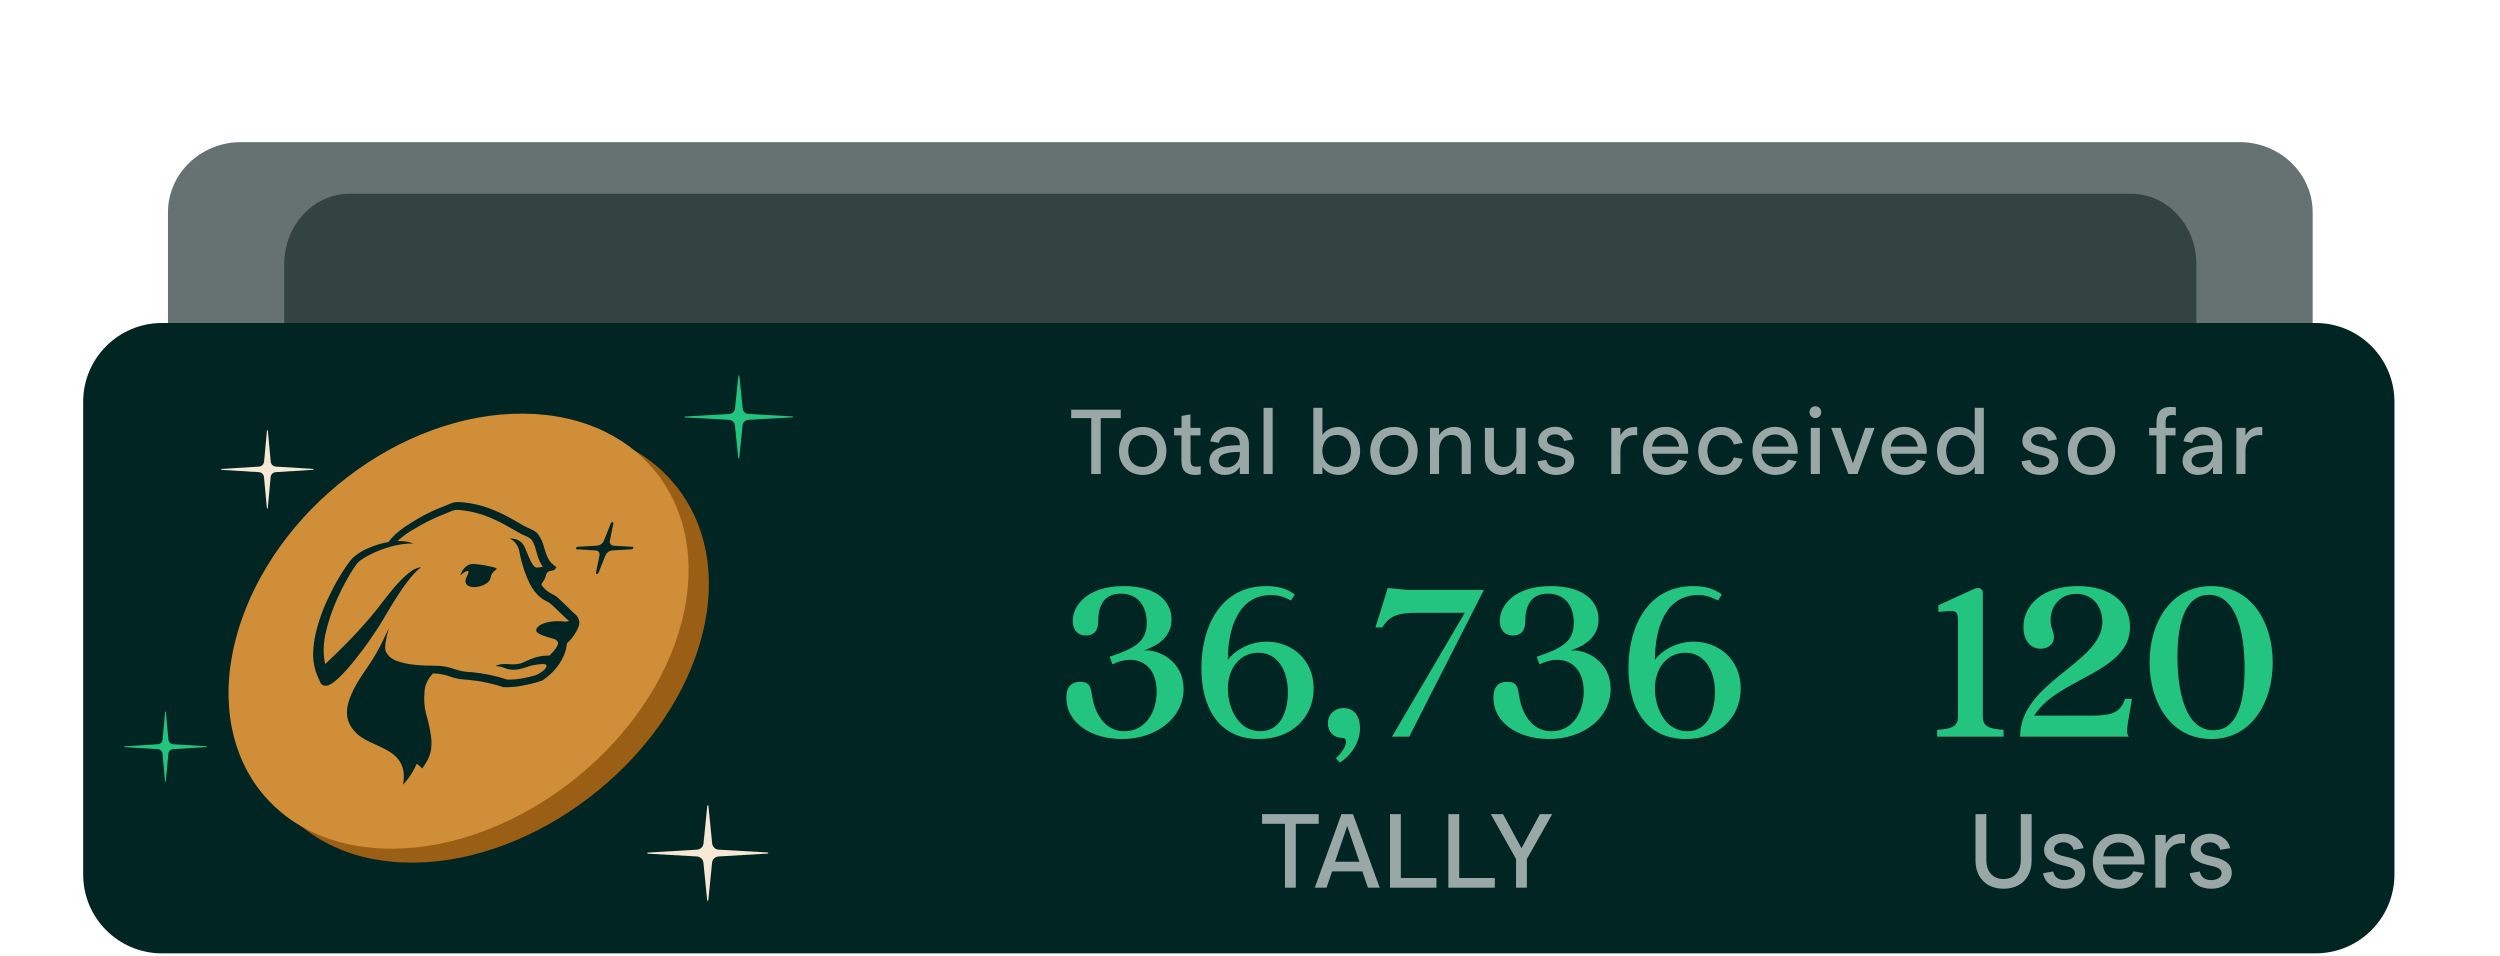<svg width="387" height="148" viewBox="0 0 387 148" fill="none" xmlns="http://www.w3.org/2000/svg">
  <path opacity="0.5"
    d="M44 40.875C44 34.869 48.518 30 54.091 30H329.909C335.482 30 340 34.869 340 40.875V106.125C340 112.131 335.482 117 329.909 117H54.091C48.518 117 44 112.131 44 106.125V40.875Z"
    fill="#001413" />
  <path opacity="0.6"
    d="M26 32.875C26 26.869 31.067 22 37.318 22H346.682C352.933 22 358 26.869 358 32.875V98.125C358 104.131 352.933 109 346.682 109H37.318C31.067 109 26 104.131 26 98.125V32.875Z"
    fill="#001413" />
  <g filter="url(#filter0_ddd_1779_44860)">
    <path
      d="M12.875 14.197C12.875 7.461 18.336 2 25.072 2H358.461C365.197 2 370.658 7.461 370.658 14.197V87.38C370.658 94.116 365.197 99.577 358.461 99.577H25.072C18.336 99.577 12.875 94.116 12.875 87.38V14.197Z"
      fill="#002522" />
    <path d="M165.823 15.417V16.726H168.925V25.378H170.391V16.726H173.493V15.417H165.823Z" fill="#99A8A7" />
    <path
      d="M176.9 18.092C174.708 18.092 173.214 19.643 173.214 21.806C173.214 23.969 174.708 25.52 176.9 25.52C179.063 25.52 180.557 23.969 180.557 21.806C180.557 19.643 179.049 18.092 176.9 18.092ZM176.886 24.282C175.463 24.282 174.652 23.215 174.652 21.806C174.652 20.397 175.463 19.33 176.886 19.33C178.309 19.33 179.12 20.397 179.12 21.806C179.12 23.215 178.309 24.282 176.886 24.282Z"
      fill="#99A8A7" />
    <path
      d="M185.832 19.401V18.234H184.281V16.142L182.901 16.384V18.234H181.748V19.401H182.886V23.371C182.886 24.794 183.584 25.52 185.007 25.52C185.277 25.52 185.604 25.491 185.875 25.435V24.154C185.676 24.225 185.462 24.253 185.249 24.253C184.409 24.253 184.295 23.884 184.295 23.087V19.401H185.832Z"
      fill="#99A8A7" />
    <path
      d="M190.387 18.078C188.893 18.078 187.612 18.931 187.356 20.326L188.708 20.554C188.822 19.785 189.519 19.273 190.316 19.273C191.156 19.273 191.924 19.728 191.924 20.696V20.924C190.387 20.924 187.214 21.009 187.214 23.328C187.214 24.623 188.224 25.52 189.562 25.52C190.686 25.52 191.383 25.093 191.924 24.282V25.378H193.333V20.781C193.333 19.059 192.081 18.078 190.387 18.078ZM191.924 22.304C191.924 23.386 191.084 24.353 189.946 24.353C189.22 24.353 188.608 23.983 188.608 23.314C188.608 21.863 191.54 21.977 191.924 21.962V22.304Z"
      fill="#99A8A7" />
    <path d="M197.008 25.378V15.132H195.599V25.378H197.008Z" fill="#99A8A7" />
    <path
      d="M203.304 25.378H204.712V24.268C205.225 25.065 206.192 25.52 207.231 25.52C209.209 25.52 210.547 23.869 210.547 21.792C210.547 19.7 209.195 18.092 207.217 18.092C206.164 18.092 205.239 18.561 204.712 19.33V15.132H203.304V25.378ZM204.698 21.806C204.698 20.426 205.509 19.33 206.932 19.33C208.27 19.33 209.138 20.312 209.138 21.806C209.138 23.3 208.27 24.282 206.932 24.282C205.509 24.282 204.698 23.186 204.698 21.806Z"
      fill="#99A8A7" />
    <path
      d="M215.801 18.092C213.609 18.092 212.115 19.643 212.115 21.806C212.115 23.969 213.609 25.52 215.801 25.52C217.964 25.52 219.458 23.969 219.458 21.806C219.458 19.643 217.949 18.092 215.801 18.092ZM215.786 24.282C214.363 24.282 213.552 23.215 213.552 21.806C213.552 20.397 214.363 19.33 215.786 19.33C217.209 19.33 218.02 20.397 218.02 21.806C218.02 23.215 217.209 24.282 215.786 24.282Z"
      fill="#99A8A7" />
    <path
      d="M225.06 18.092C224.121 18.092 223.267 18.576 222.769 19.373V18.234H221.36V25.378H222.769V21.692C222.769 20.511 223.381 19.33 224.704 19.33C225.757 19.33 226.27 20.113 226.27 21.08V25.378H227.678V20.753C227.678 19.287 226.54 18.092 225.06 18.092Z"
      fill="#99A8A7" />
    <path
      d="M232.45 25.52C233.389 25.52 234.243 25.036 234.741 24.239V25.378H236.15V18.234H234.741V21.92C234.741 23.101 234.129 24.282 232.806 24.282C231.781 24.282 231.255 23.499 231.255 22.532V18.234H229.86V22.859C229.86 24.339 230.97 25.52 232.45 25.52Z"
      fill="#99A8A7" />
    <path
      d="M239.471 20.141C239.471 19.529 240.14 19.23 240.737 19.23C241.42 19.23 241.975 19.614 242.118 20.255L243.469 20.027C243.213 18.775 241.989 18.063 240.737 18.063C239.385 18.063 238.119 18.917 238.119 20.269C238.119 21.621 239.414 22.09 240.908 22.418C241.591 22.574 242.303 22.759 242.303 23.414C242.303 24.111 241.491 24.353 240.88 24.353C240.083 24.353 239.513 23.955 239.357 23.186L237.991 23.414C238.19 24.837 239.499 25.52 240.908 25.52C242.345 25.52 243.683 24.794 243.683 23.357C243.683 21.877 242.26 21.436 240.979 21.166C240.239 21.009 239.471 20.796 239.471 20.141Z"
      fill="#99A8A7" />
    <path
      d="M253.442 18.12C253.271 18.092 253.115 18.092 252.973 18.106C251.991 18.12 251.336 18.547 250.838 19.43V18.234H249.429V25.378H250.838V21.806C250.838 20.084 251.877 19.202 253.442 19.373V18.12Z"
      fill="#99A8A7" />
    <path
      d="M261.324 21.92C261.324 19.757 260.029 18.078 257.866 18.078C255.718 18.078 254.323 19.7 254.323 21.82C254.323 23.955 255.76 25.52 257.909 25.52C259.389 25.52 260.542 24.808 261.168 23.4L259.83 23.158C259.446 23.94 258.777 24.31 257.909 24.31C256.671 24.31 255.76 23.485 255.689 22.233H261.31C261.324 22.133 261.324 22.019 261.324 21.92ZM255.746 21.137C255.903 19.999 256.714 19.244 257.866 19.244C258.948 19.244 259.816 19.999 259.916 21.137H255.746Z"
      fill="#99A8A7" />
    <path
      d="M266.479 24.282C265.042 24.282 264.302 23.172 264.302 21.806C264.302 20.44 265.042 19.33 266.494 19.33C267.419 19.33 268.158 19.913 268.386 20.81L269.752 20.568C269.439 19.045 267.973 18.092 266.508 18.092C264.345 18.092 262.893 19.686 262.893 21.806C262.893 23.94 264.345 25.52 266.508 25.52C267.988 25.52 269.439 24.567 269.752 23.044L268.386 22.802C268.158 23.698 267.419 24.282 266.479 24.282Z"
      fill="#99A8A7" />
    <path
      d="M278.284 21.92C278.284 19.757 276.989 18.078 274.826 18.078C272.678 18.078 271.283 19.7 271.283 21.82C271.283 23.955 272.72 25.52 274.869 25.52C276.349 25.52 277.501 24.808 278.128 23.4L276.79 23.158C276.406 23.94 275.737 24.31 274.869 24.31C273.631 24.31 272.72 23.485 272.649 22.233H278.27C278.284 22.133 278.284 22.019 278.284 21.92ZM272.706 21.137C272.862 19.999 273.674 19.244 274.826 19.244C275.908 19.244 276.776 19.999 276.875 21.137H272.706Z"
      fill="#99A8A7" />
    <path
      d="M281.006 16.712C281.532 16.712 281.931 16.313 281.931 15.801C281.931 15.289 281.532 14.89 281.006 14.89C280.494 14.89 280.109 15.289 280.109 15.801C280.109 16.313 280.494 16.712 281.006 16.712ZM281.717 25.378V18.234H280.309V25.378H281.717Z"
      fill="#99A8A7" />
    <path d="M288.735 18.234L286.829 23.727L284.922 18.234H283.47L286.131 25.378H287.54L290.187 18.234H288.735Z"
      fill="#99A8A7" />
    <path
      d="M298.27 21.92C298.27 19.757 296.975 18.078 294.812 18.078C292.663 18.078 291.268 19.7 291.268 21.82C291.268 23.955 292.706 25.52 294.854 25.52C296.334 25.52 297.487 24.808 298.113 23.4L296.775 23.158C296.391 23.94 295.722 24.31 294.854 24.31C293.616 24.31 292.706 23.485 292.634 22.233H298.255C298.27 22.133 298.27 22.019 298.27 21.92ZM292.691 21.137C292.848 19.999 293.659 19.244 294.812 19.244C295.893 19.244 296.761 19.999 296.861 21.137H292.691Z"
      fill="#99A8A7" />
    <path
      d="M307.096 15.132H305.687V19.33C305.161 18.561 304.236 18.092 303.183 18.092C301.205 18.092 299.853 19.7 299.853 21.792C299.853 23.869 301.19 25.52 303.168 25.52C304.207 25.52 305.175 25.065 305.687 24.268V25.378H307.096V15.132ZM305.701 21.806C305.701 23.186 304.89 24.282 303.467 24.282C302.13 24.282 301.262 23.3 301.262 21.806C301.262 20.312 302.13 19.33 303.467 19.33C304.89 19.33 305.701 20.426 305.701 21.806Z"
      fill="#99A8A7" />
    <path
      d="M314.413 20.141C314.413 19.529 315.082 19.23 315.68 19.23C316.363 19.23 316.918 19.614 317.06 20.255L318.412 20.027C318.156 18.775 316.932 18.063 315.68 18.063C314.328 18.063 313.062 18.917 313.062 20.269C313.062 21.621 314.357 22.09 315.851 22.418C316.534 22.574 317.245 22.759 317.245 23.414C317.245 24.111 316.434 24.353 315.822 24.353C315.025 24.353 314.456 23.955 314.3 23.186L312.934 23.414C313.133 24.837 314.442 25.52 315.851 25.52C317.288 25.52 318.626 24.794 318.626 23.357C318.626 21.877 317.203 21.436 315.922 21.166C315.182 21.009 314.413 20.796 314.413 20.141Z"
      fill="#99A8A7" />
    <path
      d="M323.774 18.092C321.582 18.092 320.088 19.643 320.088 21.806C320.088 23.969 321.582 25.52 323.774 25.52C325.937 25.52 327.431 23.969 327.431 21.806C327.431 19.643 325.922 18.092 323.774 18.092ZM323.759 24.282C322.336 24.282 321.525 23.215 321.525 21.806C321.525 20.397 322.336 19.33 323.759 19.33C325.182 19.33 325.993 20.397 325.993 21.806C325.993 23.215 325.182 24.282 323.759 24.282Z"
      fill="#99A8A7" />
    <path
      d="M336.776 18.234H335.239V17.38C335.239 16.64 335.439 16.356 336.022 16.256C336.364 16.199 336.762 16.285 336.819 16.313V15.047C336.734 15.032 336.406 14.99 336.008 14.99C334.414 14.99 333.831 15.943 333.831 17.395V18.234H332.692V19.401H333.831V25.378H335.239V19.401H336.776V18.234Z"
      fill="#99A8A7" />
    <path
      d="M341.037 18.078C339.543 18.078 338.262 18.931 338.006 20.326L339.358 20.554C339.472 19.785 340.169 19.273 340.966 19.273C341.805 19.273 342.574 19.728 342.574 20.696V20.924C341.037 20.924 337.864 21.009 337.864 23.328C337.864 24.623 338.874 25.52 340.211 25.52C341.336 25.52 342.033 25.093 342.574 24.282V25.378H343.982V20.781C343.982 19.059 342.73 18.078 341.037 18.078ZM342.574 22.304C342.574 23.386 341.734 24.353 340.596 24.353C339.87 24.353 339.258 23.983 339.258 23.314C339.258 21.863 342.189 21.977 342.574 21.962V22.304Z"
      fill="#99A8A7" />
    <path
      d="M350.204 18.12C350.034 18.092 349.877 18.092 349.735 18.106C348.753 18.12 348.098 18.547 347.6 19.43V18.234H346.192V25.378H347.6V21.806C347.6 20.084 348.639 19.202 350.204 19.373V18.12Z"
      fill="#99A8A7" />
    <path
      d="M40.881 23.452L41.326 18.645C41.339 18.556 41.45 18.556 41.462 18.645L41.908 23.452C41.945 23.872 42.279 24.202 42.687 24.228L48.478 24.584C48.564 24.584 48.564 24.724 48.478 24.724L42.675 25.092C42.267 25.118 41.932 25.448 41.895 25.868L41.45 30.675C41.438 30.764 41.326 30.764 41.314 30.675L40.868 25.868C40.831 25.448 40.497 25.118 40.089 25.092L34.298 24.736C34.212 24.736 34.212 24.596 34.298 24.596L40.101 24.228C40.51 24.202 40.831 23.872 40.881 23.452Z"
      fill="#F6E8D7" />
    <path
      d="M108.903 82.586L109.486 76.744C109.503 76.636 109.648 76.636 109.664 76.744L110.247 82.586C110.296 83.096 110.733 83.498 111.267 83.529L118.845 83.962C118.958 83.962 118.958 84.132 118.845 84.132L111.251 84.58C110.717 84.611 110.28 85.013 110.231 85.522L109.648 91.365C109.632 91.473 109.486 91.473 109.47 91.365L108.887 85.522C108.839 85.013 108.402 84.611 107.867 84.58L100.29 84.147C100.176 84.147 100.176 83.977 100.29 83.977L107.883 83.529C108.418 83.498 108.839 83.096 108.903 82.586Z"
      fill="#F6E8D7" />
    <path
      d="M113.773 15.265L114.294 10.202C114.309 10.108 114.439 10.108 114.454 10.202L114.975 15.265C115.019 15.707 115.41 16.055 115.888 16.082L122.668 16.457C122.769 16.457 122.769 16.605 122.668 16.605L115.874 16.993C115.395 17.02 115.004 17.368 114.961 17.81L114.439 22.873C114.425 22.967 114.294 22.967 114.28 22.873L113.758 17.81C113.715 17.368 113.324 17.02 112.846 16.993L106.066 16.618C105.964 16.618 105.964 16.471 106.066 16.471L112.86 16.082C113.338 16.055 113.715 15.707 113.773 15.265Z"
      fill="#22C480" />
    <path
      d="M25.162 66.51L25.561 62.226C25.572 62.147 25.671 62.147 25.683 62.226L26.081 66.51C26.115 66.885 26.414 67.179 26.779 67.202L31.964 67.519C32.041 67.519 32.041 67.644 31.964 67.644L26.768 67.973C26.403 67.995 26.104 68.29 26.07 68.664L25.671 72.948C25.66 73.028 25.561 73.028 25.55 72.948L25.151 68.664C25.117 68.29 24.818 67.995 24.453 67.973L19.268 67.655C19.191 67.655 19.191 67.531 19.268 67.531L24.464 67.202C24.829 67.179 25.117 66.885 25.162 66.51Z"
      fill="#22C480" />
    <path
      d="M39.96 51.923C40.132 51.336 40.318 50.75 40.519 50.171C40.718 49.593 40.931 49.014 41.158 48.444C41.382 47.875 41.622 47.309 41.873 46.746C42.127 46.184 42.389 45.625 42.667 45.073C42.944 44.521 43.229 43.973 43.532 43.43C43.831 42.886 44.143 42.35 44.465 41.82C44.788 41.286 45.121 40.761 45.465 40.242C45.812 39.72 46.167 39.208 46.534 38.699C46.9 38.192 47.274 37.689 47.659 37.198C48.044 36.7 48.44 36.216 48.843 35.733C49.25 35.251 49.662 34.778 50.083 34.314C50.506 33.85 50.941 33.388 51.38 32.938C51.819 32.49 52.267 32.046 52.722 31.609C53.18 31.177 53.641 30.751 54.117 30.335C54.585 29.916 55.067 29.509 55.552 29.106C56.036 28.707 56.532 28.316 57.032 27.935C57.53 27.553 58.037 27.179 58.547 26.817C59.06 26.46 59.579 26.102 60.104 25.762C60.627 25.421 61.156 25.086 61.691 24.762C62.225 24.443 62.766 24.13 63.309 23.829C63.855 23.528 64.402 23.238 64.953 22.958C65.507 22.679 66.059 22.415 66.625 22.154C67.189 21.898 67.755 21.652 68.323 21.419C68.891 21.185 69.464 20.964 70.037 20.753C70.614 20.543 71.191 20.343 71.768 20.158C72.345 19.972 72.929 19.8 73.513 19.642C74.095 19.479 74.684 19.329 75.272 19.196C75.858 19.06 76.447 18.938 77.035 18.829C77.629 18.72 78.217 18.628 78.808 18.544C79.401 18.462 79.992 18.394 80.582 18.342C81.173 18.288 81.769 18.25 82.359 18.225C82.95 18.2 83.541 18.191 84.132 18.195C84.72 18.2 85.304 18.216 85.879 18.247C86.452 18.281 87.018 18.326 87.577 18.388C88.134 18.449 88.682 18.523 89.22 18.614C89.764 18.7 90.296 18.804 90.816 18.92C91.339 19.037 91.855 19.16 92.358 19.307C92.865 19.447 93.358 19.603 93.845 19.771C94.334 19.938 94.811 20.115 95.278 20.305C95.746 20.497 96.204 20.703 96.65 20.918C97.098 21.136 97.537 21.362 97.965 21.6C98.39 21.84 98.809 22.089 99.216 22.351C99.624 22.614 100.022 22.883 100.407 23.168C100.794 23.449 101.17 23.745 101.532 24.049C101.899 24.352 102.252 24.667 102.594 24.991C102.935 25.317 103.266 25.649 103.587 25.993C103.907 26.337 104.214 26.69 104.513 27.05C104.81 27.413 105.095 27.784 105.364 28.166C105.64 28.544 105.901 28.934 106.15 29.33C106.396 29.73 106.634 30.136 106.86 30.552C107.082 30.964 107.295 31.387 107.494 31.813C107.694 32.245 107.881 32.682 108.053 33.128C108.225 33.574 108.386 34.027 108.538 34.486C108.683 34.946 108.819 35.407 108.936 35.887C109.058 36.361 109.169 36.84 109.258 37.327C109.353 37.814 109.434 38.307 109.498 38.807C109.565 39.308 109.62 39.812 109.654 40.324C109.695 40.833 109.715 41.354 109.726 41.877C109.735 42.398 109.731 42.927 109.71 43.461C109.692 43.993 109.656 44.532 109.606 45.075C109.559 45.619 109.493 46.169 109.414 46.719C109.33 47.276 109.233 47.83 109.129 48.391C109.02 48.951 108.891 49.521 108.748 50.087C108.608 50.657 108.452 51.232 108.278 51.809C108.108 52.382 107.918 52.957 107.718 53.525C107.517 54.093 107.304 54.659 107.076 55.225C106.845 55.784 106.607 56.341 106.356 56.894C106.104 57.448 105.84 57.996 105.561 58.539C105.283 59.082 104.993 59.623 104.694 60.158C104.393 60.692 104.081 61.219 103.757 61.744C103.436 62.267 103.101 62.783 102.757 63.295C102.413 63.809 102.05 64.316 101.686 64.814C101.322 65.316 100.948 65.81 100.556 66.299C100.176 66.783 99.78 67.267 99.373 67.741C98.967 68.216 98.555 68.684 98.132 69.144C97.704 69.606 97.274 70.058 96.835 70.504C96.396 70.95 95.948 71.389 95.49 71.817C95.033 72.252 94.569 72.675 94.098 73.089C93.628 73.504 93.145 73.913 92.659 74.309C92.174 74.708 91.683 75.097 91.183 75.48C90.683 75.862 90.178 76.234 89.664 76.598C89.155 76.958 88.634 77.313 88.111 77.662C87.591 78.004 87.056 78.341 86.522 78.665C85.99 78.991 85.449 79.308 84.906 79.611C84.361 79.919 83.813 80.211 83.26 80.496C82.708 80.783 82.149 81.055 81.592 81.315C81.028 81.58 80.463 81.836 79.897 82.074C79.329 82.314 78.756 82.544 78.183 82.76C77.608 82.979 77.033 83.185 76.454 83.375C75.872 83.572 75.295 83.751 74.709 83.918C74.127 84.088 73.54 84.249 72.954 84.391C72.366 84.534 71.777 84.665 71.189 84.783C70.6 84.901 70.012 85.005 69.416 85.096C68.83 85.184 68.239 85.258 67.648 85.326C67.055 85.39 66.462 85.437 65.876 85.474C65.283 85.507 64.692 85.53 64.104 85.537C63.515 85.541 62.933 85.532 62.358 85.507C61.786 85.485 61.218 85.449 60.661 85.394C60.104 85.34 59.558 85.277 59.017 85.197C58.479 85.116 57.949 85.023 57.424 84.917C56.901 84.812 56.389 84.69 55.885 84.557C55.38 84.425 54.884 84.276 54.4 84.118C53.913 83.961 53.435 83.789 52.971 83.604C52.505 83.42 52.048 83.224 51.597 83.015C51.151 82.807 50.712 82.587 50.287 82.35C49.859 82.123 49.442 81.879 49.035 81.623C48.625 81.367 48.231 81.103 47.847 80.824C47.462 80.543 47.084 80.258 46.722 79.957C46.357 79.658 46.006 79.346 45.66 79.027C45.32 78.708 44.99 78.375 44.671 78.035C44.347 77.694 44.041 77.34 43.743 76.981C43.448 76.618 43.161 76.249 42.892 75.869C42.618 75.487 42.355 75.1 42.108 74.701C41.857 74.303 41.619 73.895 41.395 73.479C41.171 73.062 40.959 72.639 40.761 72.204C40.56 71.77 40.374 71.328 40.2 70.878C40.028 70.43 39.865 69.972 39.718 69.508C39.571 69.042 39.437 68.569 39.313 68.091C39.193 67.612 39.084 67.123 38.991 66.629C38.899 66.136 38.817 65.638 38.752 65.128C38.684 64.621 38.629 64.11 38.593 63.589C38.554 63.071 38.532 62.546 38.521 62.014C38.511 61.482 38.514 60.945 38.536 60.404C38.552 59.861 38.589 59.316 38.638 58.761C38.686 58.209 38.752 57.652 38.828 57.09C38.908 56.529 39.003 55.963 39.114 55.393C39.222 54.82 39.349 54.245 39.489 53.668C39.63 53.088 39.788 52.507 39.96 51.923Z"
      fill="#9A5F15" />
    <path
      d="M36.82 49.761C36.992 49.175 37.177 48.588 37.379 48.009C37.578 47.431 37.791 46.852 38.017 46.282C38.241 45.714 38.481 45.148 38.732 44.584C38.986 44.023 39.248 43.464 39.527 42.911C39.803 42.359 40.088 41.811 40.392 41.268C40.69 40.724 41.003 40.188 41.324 39.658C41.648 39.124 41.981 38.599 42.325 38.081C42.671 37.558 43.026 37.046 43.393 36.537C43.76 36.03 44.133 35.527 44.518 35.036C44.903 34.538 45.299 34.054 45.702 33.572C46.109 33.09 46.521 32.616 46.942 32.152C47.366 31.688 47.8 31.227 48.239 30.776C48.678 30.328 49.127 29.884 49.582 29.447C50.039 29.015 50.501 28.59 50.976 28.173C51.445 27.754 51.927 27.347 52.411 26.944C52.896 26.545 53.391 26.154 53.892 25.774C54.39 25.391 54.897 25.017 55.406 24.655C55.92 24.298 56.438 23.94 56.963 23.601C57.486 23.259 58.016 22.924 58.55 22.6C59.084 22.281 59.625 21.968 60.169 21.667C60.714 21.366 61.262 21.077 61.812 20.796C62.366 20.517 62.919 20.253 63.485 19.992C64.048 19.737 64.614 19.49 65.182 19.257C65.751 19.023 66.323 18.802 66.896 18.591C67.473 18.381 68.05 18.181 68.627 17.996C69.205 17.81 69.789 17.638 70.373 17.48C70.954 17.317 71.543 17.167 72.132 17.034C72.718 16.898 73.306 16.776 73.895 16.667C74.488 16.558 75.076 16.466 75.667 16.382C76.26 16.3 76.851 16.233 77.442 16.18C78.033 16.126 78.628 16.088 79.219 16.063C79.81 16.038 80.4 16.029 80.991 16.033C81.58 16.038 82.164 16.054 82.739 16.085C83.311 16.119 83.877 16.165 84.436 16.226C84.993 16.287 85.541 16.362 86.08 16.452C86.623 16.538 87.155 16.642 87.676 16.758C88.198 16.875 88.715 16.998 89.217 17.145C89.724 17.285 90.218 17.441 90.704 17.609C91.193 17.776 91.671 17.953 92.137 18.143C92.606 18.335 93.063 18.541 93.509 18.756C93.957 18.974 94.396 19.2 94.824 19.438C95.249 19.678 95.668 19.927 96.076 20.189C96.483 20.452 96.882 20.721 97.266 21.006C97.653 21.287 98.029 21.584 98.391 21.887C98.758 22.19 99.111 22.505 99.453 22.829C99.795 23.155 100.125 23.487 100.447 23.831C100.766 24.175 101.074 24.529 101.373 24.889C101.669 25.251 101.954 25.622 102.224 26.004C102.5 26.383 102.76 26.772 103.009 27.168C103.256 27.569 103.494 27.974 103.72 28.39C103.942 28.802 104.154 29.226 104.354 29.651C104.553 30.083 104.741 30.52 104.913 30.966C105.085 31.412 105.246 31.865 105.397 32.324C105.542 32.784 105.678 33.246 105.796 33.725C105.918 34.199 106.029 34.678 106.117 35.165C106.212 35.652 106.294 36.145 106.357 36.646C106.425 37.146 106.479 37.651 106.513 38.162C106.554 38.672 106.574 39.192 106.586 39.715C106.595 40.236 106.59 40.765 106.57 41.3C106.552 41.831 106.515 42.37 106.466 42.913C106.418 43.457 106.352 44.007 106.273 44.557C106.189 45.114 106.092 45.668 105.988 46.23C105.879 46.789 105.75 47.359 105.608 47.925C105.467 48.495 105.311 49.07 105.137 49.648C104.967 50.22 104.777 50.795 104.578 51.363C104.376 51.932 104.164 52.497 103.935 53.063C103.704 53.623 103.466 54.179 103.215 54.732C102.964 55.286 102.699 55.834 102.421 56.377C102.142 56.92 101.852 57.462 101.554 57.996C101.253 58.53 100.94 59.057 100.617 59.583C100.295 60.105 99.96 60.621 99.616 61.133C99.272 61.647 98.91 62.154 98.545 62.652C98.181 63.154 97.807 63.648 97.416 64.137C97.035 64.621 96.639 65.106 96.232 65.579C95.827 66.054 95.415 66.523 94.992 66.982C94.564 67.444 94.134 67.897 93.695 68.343C93.255 68.788 92.807 69.228 92.35 69.655C91.893 70.09 91.429 70.513 90.958 70.928C90.487 71.342 90.005 71.751 89.518 72.148C89.034 72.546 88.543 72.935 88.042 73.318C87.542 73.701 87.037 74.072 86.523 74.436C86.014 74.796 85.493 75.151 84.971 75.5C84.45 75.842 83.916 76.179 83.382 76.503C82.85 76.829 82.309 77.146 81.765 77.449C81.22 77.757 80.672 78.049 80.12 78.334C79.567 78.621 79.008 78.893 78.451 79.153C77.888 79.418 77.322 79.674 76.756 79.912C76.188 80.152 75.615 80.383 75.043 80.598C74.468 80.817 73.893 81.023 73.313 81.213C72.731 81.41 72.154 81.589 71.568 81.757C70.986 81.926 70.4 82.087 69.814 82.23C69.225 82.372 68.637 82.504 68.048 82.621C67.46 82.739 66.871 82.843 66.276 82.934C65.689 83.022 65.099 83.097 64.508 83.165C63.915 83.228 63.322 83.275 62.735 83.312C62.142 83.346 61.551 83.368 60.963 83.375C60.374 83.379 59.793 83.371 59.218 83.346C58.645 83.323 58.077 83.287 57.52 83.232C56.963 83.178 56.418 83.115 55.877 83.035C55.338 82.954 54.808 82.861 54.283 82.755C53.76 82.651 53.249 82.528 52.744 82.395C52.239 82.264 51.743 82.114 51.259 81.956C50.772 81.8 50.295 81.627 49.831 81.442C49.364 81.259 48.907 81.062 48.457 80.853C48.011 80.645 47.572 80.426 47.146 80.188C46.718 79.962 46.302 79.717 45.894 79.461C45.485 79.206 45.091 78.941 44.706 78.662C44.321 78.382 43.943 78.096 43.581 77.795C43.217 77.496 42.866 77.184 42.519 76.865C42.18 76.546 41.849 76.213 41.53 75.874C41.206 75.532 40.901 75.179 40.602 74.819C40.308 74.457 40.02 74.088 39.751 73.707C39.477 73.325 39.215 72.938 38.968 72.539C38.717 72.141 38.479 71.733 38.255 71.317C38.031 70.9 37.818 70.477 37.621 70.043C37.419 69.608 37.234 69.166 37.059 68.716C36.888 68.268 36.724 67.811 36.577 67.347C36.43 66.88 36.297 66.407 36.172 65.93C36.052 65.45 35.944 64.961 35.851 64.467C35.758 63.974 35.676 63.476 35.611 62.967C35.543 62.459 35.489 61.948 35.452 61.427C35.414 60.909 35.391 60.384 35.38 59.852C35.371 59.32 35.373 58.783 35.396 58.242C35.412 57.699 35.448 57.154 35.498 56.599C35.545 56.047 35.611 55.49 35.688 54.928C35.767 54.367 35.862 53.801 35.973 53.231C36.082 52.658 36.208 52.083 36.349 51.506C36.489 50.926 36.648 50.345 36.82 49.761Z"
      fill="#D08E39" />
    <path
      d="M97.929 36.648C97.929 36.648 97.195 36.603 96.464 36.56C95.735 36.514 95.007 36.471 95.007 36.471C94.798 36.46 94.624 36.372 94.513 36.225C94.404 36.082 94.368 35.887 94.411 35.679C94.411 35.679 94.547 35.007 94.683 34.332C94.819 33.66 94.957 32.983 94.957 32.983C94.963 32.938 94.948 32.895 94.923 32.87C94.896 32.838 94.855 32.825 94.81 32.825C94.762 32.825 94.71 32.838 94.669 32.865C94.624 32.897 94.583 32.938 94.563 32.985C94.563 32.985 94.298 33.655 94.029 34.332C93.762 35.005 93.492 35.675 93.492 35.675C93.413 35.89 93.259 36.082 93.064 36.227C92.868 36.372 92.639 36.456 92.426 36.467C92.426 36.467 91.668 36.51 90.912 36.555C90.153 36.6 89.397 36.646 89.397 36.646C89.35 36.652 89.302 36.677 89.262 36.711C89.219 36.745 89.189 36.788 89.176 36.836C89.162 36.881 89.164 36.926 89.185 36.962C89.207 36.996 89.241 37.019 89.284 37.028C89.284 37.028 90.013 37.074 90.742 37.117C91.471 37.16 92.207 37.205 92.207 37.205C92.408 37.218 92.585 37.307 92.693 37.449C92.8 37.596 92.838 37.791 92.8 37.997C92.8 37.997 92.662 38.667 92.526 39.344C92.39 40.016 92.252 40.693 92.252 40.693C92.247 40.738 92.259 40.777 92.284 40.806C92.313 40.836 92.351 40.854 92.399 40.851C92.444 40.854 92.494 40.833 92.541 40.806C92.585 40.777 92.621 40.736 92.646 40.688C92.646 40.688 92.91 40.016 93.178 39.344C93.445 38.669 93.712 37.999 93.712 37.999C93.793 37.789 93.947 37.599 94.14 37.452C94.334 37.309 94.563 37.223 94.78 37.207C94.78 37.207 95.538 37.164 96.297 37.119C97.055 37.074 97.813 37.03 97.813 37.03C97.861 37.024 97.906 36.999 97.949 36.962C97.985 36.929 98.017 36.881 98.031 36.84C98.044 36.795 98.042 36.75 98.024 36.716C98.004 36.68 97.972 36.655 97.929 36.648Z"
      fill="#002522" />
    <path fill-rule="evenodd" clip-rule="evenodd"
      d="M88.66 46.737L89.045 47.078C89.393 47.364 89.608 47.767 89.674 48.237C89.69 48.502 89.645 48.785 89.534 49.061C89.45 49.285 89.346 49.503 89.235 49.713C89.009 50.136 88.728 50.551 88.406 50.936C88.237 51.128 88.051 51.316 87.861 51.492L87.761 51.587L87.689 52.126C87.653 52.341 87.601 52.554 87.54 52.778C87.406 53.208 87.227 53.636 87.005 54.055C86.784 54.474 86.514 54.879 86.213 55.268C85.907 55.662 85.566 56.031 85.199 56.368C84.828 56.71 84.429 57.022 84.011 57.301L83.909 57.364L83.8 57.398C83.323 57.55 82.843 57.69 82.363 57.81C81.881 57.932 81.403 58.036 80.923 58.125C80.436 58.222 79.948 58.292 79.468 58.333C78.99 58.374 78.512 58.389 78.046 58.374H77.983L77.91 58.376C77.489 58.229 77.057 58.1 76.62 57.982C76.183 57.86 75.742 57.754 75.291 57.661C74.843 57.563 74.386 57.482 73.924 57.412C73.465 57.342 72.994 57.287 72.525 57.24C72.403 57.228 72.281 57.221 72.156 57.208C71.792 57.183 71.407 57.154 71.029 57.093C70.531 57.013 70.051 56.884 69.605 56.708C69.209 56.561 68.802 56.447 68.369 56.37C67.941 56.298 67.496 56.255 67.04 56.253L67.009 56.251C66.615 56.667 66.296 57.131 66.079 57.613C65.852 58.1 65.732 58.596 65.719 59.069C65.657 59.664 65.646 60.248 65.689 60.814C65.725 61.382 65.814 61.932 65.947 62.466C66.117 63.023 66.264 63.591 66.391 64.168C66.52 64.743 66.626 65.332 66.715 65.927C66.81 66.554 66.816 67.22 66.742 67.899C66.66 68.635 66.375 69.402 65.922 70.117L65.368 70.968L64.793 70.434C64.702 70.359 64.603 70.291 64.496 70.237C64.32 70.649 64.114 71.061 63.887 71.46C63.469 72.163 62.971 72.838 62.4 73.472C62.486 72.974 62.522 72.521 62.516 72.111C62.507 71.697 62.455 71.324 62.368 70.984C62.192 70.305 61.866 69.757 61.449 69.305C61.033 68.847 60.517 68.481 59.953 68.159C59.394 67.838 58.785 67.562 58.181 67.285C57.638 67.043 57.097 66.801 56.596 66.525C56.098 66.249 55.634 65.945 55.249 65.579C54.935 65.28 54.672 64.974 54.453 64.662C54.235 64.347 54.068 64.024 53.946 63.686C53.821 63.349 53.746 63.001 53.719 62.634C53.69 62.265 53.71 61.88 53.774 61.477C53.839 61.076 53.95 60.651 54.109 60.205C54.265 59.759 54.466 59.288 54.715 58.792C54.964 58.297 55.258 57.774 55.6 57.221C55.938 56.672 56.325 56.09 56.75 55.474C57.015 55.096 57.271 54.714 57.513 54.329C57.76 53.942 57.995 53.557 58.219 53.165C58.446 52.774 58.663 52.38 58.869 51.986C59.075 51.587 59.272 51.189 59.455 50.788C59.618 50.424 59.792 50.071 59.978 49.713C60.001 49.663 60.021 49.616 60.05 49.568L60.184 49.315C60.143 49.478 60.098 49.639 60.057 49.795C59.951 50.186 59.849 50.573 59.783 50.951C59.659 51.477 59.611 51.99 59.643 52.479C59.659 52.688 59.725 52.878 59.826 53.043C59.856 53.095 59.894 53.136 59.933 53.19C59.962 53.226 59.992 53.267 60.026 53.315C60.082 53.407 60.146 53.491 60.216 53.57C60.521 53.869 60.893 54.102 61.314 54.265C61.757 54.435 62.221 54.573 62.703 54.679C63.179 54.786 63.675 54.863 64.184 54.908C64.671 54.96 65.164 55.001 65.666 55.021C66.169 55.046 66.676 55.055 67.197 55.053H67.351C67.878 55.057 68.399 55.098 68.901 55.187C69.397 55.273 69.879 55.399 70.334 55.569C70.739 55.716 71.165 55.832 71.604 55.913C72.052 55.992 72.512 56.038 72.982 56.049C73.469 56.094 73.949 56.151 74.427 56.223C74.902 56.294 75.371 56.377 75.835 56.472C76.296 56.57 76.756 56.678 77.202 56.8C77.652 56.923 78.096 57.056 78.531 57.203C78.938 57.212 79.35 57.199 79.766 57.16C80.185 57.124 80.608 57.063 81.032 56.979C81.636 56.868 82.243 56.717 82.852 56.549C84.255 56.026 85.498 54.625 83.755 54.811C83.35 54.843 82.938 54.899 82.521 54.978C82.202 55.037 81.869 55.146 81.509 55.266C81.19 55.37 80.851 55.481 80.489 55.562C79.755 55.728 79.04 55.714 78.419 55.526C77.897 55.284 77.317 55.141 76.688 55.096C77.034 54.928 77.399 54.827 77.747 54.806C78.003 54.781 78.22 54.788 78.429 54.8C78.531 54.8 78.632 54.804 78.732 54.804C79.296 54.874 79.886 54.847 80.498 54.725C80.812 54.641 81.152 54.487 81.518 54.315C81.819 54.179 82.132 54.037 82.465 53.914C83.189 53.647 83.922 53.505 84.629 53.491L85.05 53.489C85.745 52.817 86.378 52.076 86.401 51.468C86.283 51.212 86.077 51.028 85.806 50.926C85.736 50.897 85.588 50.859 85.398 50.809C85.061 50.712 84.579 50.58 84.128 50.41C83.682 50.238 83.27 50.037 83.078 49.799C82.8 49.401 83.273 48.606 85 48.271C85.785 48.142 86.548 48.124 87.279 48.203C87.528 48.249 87.8 48.224 88.072 48.138L88.004 48.056L87.628 47.728L87.259 47.377C87.259 47.377 86.894 47.029 86.532 46.682C86.172 46.334 85.812 45.983 85.812 45.983C85.575 45.761 85.319 45.528 85.084 45.34L84.959 45.256L84.701 45.132C84.531 45.055 84.371 44.957 84.207 44.86C83.701 44.554 83.268 44.167 82.91 43.717C82.569 43.341 82.252 42.836 81.967 42.266C81.681 41.696 81.426 41.064 81.21 40.444C80.993 39.824 80.817 39.212 80.679 38.683C80.543 38.151 80.448 37.705 80.405 37.408C80.328 36.951 80.153 36.541 79.9 36.195C79.646 35.846 79.309 35.566 78.902 35.364C79.368 35.339 79.805 35.419 80.172 35.595C80.543 35.774 80.839 36.041 81.038 36.378C81.159 36.51 81.326 36.926 81.53 37.426C81.733 37.934 81.976 38.529 82.231 39.007C82.494 39.482 82.775 39.835 83.058 39.864C83.381 39.853 83.707 39.81 84.038 39.724C83.829 39.448 83.651 39.145 83.508 38.823C83.313 38.407 83.193 37.983 83.078 37.567C83.037 37.426 83.001 37.284 82.958 37.153C82.838 36.632 82.65 36.152 82.401 35.706C82.34 35.613 82.272 35.53 82.198 35.453C82.118 35.376 82.028 35.31 81.928 35.256C81.711 35.124 81.487 35.014 81.195 34.891C80.909 34.767 80.658 34.658 80.373 34.495L79.633 34.063L78.143 33.223C77.648 32.954 77.141 32.696 76.622 32.46C76.106 32.22 75.572 32.003 75.026 31.799C74.49 31.607 73.933 31.439 73.36 31.303C72.785 31.172 72.197 31.068 71.593 30.996C71.307 30.957 71.015 30.937 70.717 30.93C70.479 30.921 70.228 30.973 69.979 31.073C69.847 31.122 69.714 31.183 69.569 31.249C69.39 31.331 69.193 31.417 68.978 31.498L68 31.887C67.355 32.164 66.717 32.462 66.085 32.788C65.456 33.11 64.831 33.458 64.216 33.83C63.736 34.088 63.267 34.38 62.814 34.703C62.364 35.027 61.929 35.38 61.524 35.761C61.968 35.74 62.4 35.763 62.814 35.824C63.229 35.887 63.625 35.994 64.001 36.136C63.444 36.125 62.876 36.157 62.3 36.236C61.726 36.313 61.144 36.431 60.562 36.591C59.994 36.747 59.428 36.933 58.862 37.157C58.301 37.361 57.751 37.608 57.212 37.891C56.682 38.146 56.173 38.459 55.695 38.816C55.496 38.97 55.326 39.151 55.188 39.348C55.019 39.579 54.844 39.833 54.677 40.084C54.344 40.602 54.029 41.123 53.731 41.65C53.432 42.178 53.149 42.712 52.886 43.246C52.615 43.783 52.363 44.319 52.126 44.858C51.888 45.401 51.669 45.94 51.467 46.485C51.268 47.029 51.084 47.57 50.917 48.12C50.749 48.661 50.602 49.208 50.467 49.754C50.36 50.193 50.276 50.632 50.215 51.067C50.154 51.502 50.123 51.927 50.109 52.355C50.1 52.776 50.111 53.195 50.15 53.604C50.186 54.012 50.245 54.417 50.335 54.806C50.858 54.311 51.383 53.808 51.906 53.301C52.427 52.796 52.945 52.282 53.452 51.771C53.78 51.436 54.109 51.096 54.435 50.759C54.758 50.422 55.075 50.082 55.394 49.738C55.709 49.399 56.021 49.052 56.331 48.704C56.639 48.36 56.943 48.013 57.241 47.669C57.554 47.307 57.855 46.936 58.154 46.56C58.45 46.184 58.745 45.804 59.041 45.422C59.31 45.071 59.584 44.72 59.86 44.367C60.139 44.016 60.419 43.663 60.714 43.316C61.017 42.943 61.33 42.583 61.658 42.23C61.988 41.877 62.328 41.535 62.683 41.202C63.05 40.858 63.448 40.548 63.867 40.283C64.29 40.007 64.757 39.84 65.203 39.81C64.763 40.118 64.306 40.557 63.831 41.098C63.355 41.639 62.866 42.284 62.359 43.006C62.108 43.368 61.852 43.749 61.597 44.145C61.336 44.545 61.076 44.957 60.816 45.381C60.553 45.809 60.286 46.248 60.019 46.696C59.749 47.144 59.478 47.601 59.209 48.065C58.989 48.441 58.715 48.88 58.407 49.356C58.097 49.836 57.751 50.349 57.38 50.886C57.006 51.42 56.608 51.977 56.196 52.529C55.784 53.084 55.358 53.636 54.93 54.168C54.507 54.695 54.079 55.202 53.663 55.671C53.244 56.135 52.841 56.556 52.461 56.916C51.696 57.636 51.028 58.097 50.548 58.141C49.815 58.186 49.652 57.846 49.364 57.145L49.127 56.592C48.914 56.099 48.751 55.58 48.644 55.039C48.531 54.496 48.475 53.932 48.468 53.351C48.479 52.778 48.515 52.203 48.59 51.619C48.662 51.037 48.771 50.444 48.914 49.856C49.056 49.27 49.221 48.695 49.407 48.113C49.593 47.529 49.799 46.943 50.021 46.37C50.256 45.795 50.507 45.22 50.774 44.652C51.041 44.081 51.322 43.516 51.619 42.954C51.913 42.391 52.23 41.829 52.563 41.275C52.893 40.722 53.242 40.175 53.611 39.633C53.801 39.364 53.993 39.093 54.215 38.812C54.335 38.658 54.459 38.511 54.6 38.368C54.745 38.223 54.901 38.09 55.066 37.963C55.646 37.537 56.266 37.175 56.902 36.897C57.434 36.659 57.97 36.458 58.509 36.292C59.05 36.127 59.591 36 60.13 35.91C60.605 35.278 61.171 34.701 61.805 34.199C62.423 33.714 63.068 33.268 63.736 32.872C64.367 32.467 65.012 32.091 65.669 31.745C66.323 31.398 66.988 31.079 67.665 30.794C67.991 30.654 68.41 30.491 68.693 30.384C68.829 30.337 68.974 30.269 69.134 30.197C69.302 30.124 69.483 30.043 69.687 29.968C70.11 29.796 70.54 29.708 70.952 29.717C71.298 29.724 71.636 29.744 71.966 29.794C72.611 29.871 73.243 29.982 73.856 30.122C74.467 30.267 75.063 30.443 75.635 30.654C76.204 30.862 76.76 31.088 77.299 31.335C77.838 31.584 78.363 31.849 78.874 32.132L80.387 32.983L81.134 33.415C81.301 33.513 81.518 33.612 81.749 33.712C81.794 33.73 81.838 33.75 81.881 33.766C82.159 33.893 82.419 34.022 82.693 34.181C82.843 34.271 82.985 34.364 83.112 34.477C83.225 34.602 83.332 34.737 83.424 34.878C83.753 35.385 84.001 35.942 84.171 36.539C84.178 36.566 84.185 36.591 84.192 36.612C84.348 37.162 84.499 37.689 84.706 38.155C84.912 38.622 85.172 39.025 85.543 39.326L86.138 39.808L86.116 39.885L85.801 40.247L85.065 40.414C84.927 40.457 84.791 40.546 84.692 40.659C84.64 40.718 84.601 40.783 84.579 40.847C84.531 40.983 84.495 41.112 84.461 41.243C84.398 41.453 84.307 41.657 84.187 41.856C84.119 41.963 84.058 42.056 84.001 42.135C83.963 42.191 83.927 42.246 83.9 42.286C83.868 42.329 83.848 42.372 83.834 42.42C83.82 42.468 83.816 42.513 83.825 42.553C84.158 43.051 84.601 43.461 85.126 43.774C85.253 43.86 85.396 43.934 85.543 44.007L85.765 44.102C85.878 44.158 85.978 44.224 86.07 44.303C86.342 44.509 86.557 44.706 86.774 44.919C86.802 44.944 86.829 44.969 86.858 44.994C86.858 44.994 87.218 45.347 87.578 45.693C87.938 46.046 88.3 46.397 88.3 46.397L88.66 46.737ZM73.666 42.873C73.501 42.889 73.34 42.889 73.188 42.87C72.134 42.812 71.83 42.092 72.222 41.349C72.618 40.609 72.586 40.367 72.374 40.367C72.011 40.48 71.669 40.691 71.393 40.976L71.35 40.974C71.337 40.978 71.323 40.978 71.314 40.971C71.303 40.971 71.298 40.965 71.291 40.958C71.282 40.949 71.278 40.94 71.282 40.928C71.28 40.917 71.278 40.908 71.282 40.899C71.966 39.362 72.892 39.294 73.297 39.296C73.899 39.342 74.492 39.416 75.067 39.52C75.647 39.622 76.206 39.753 76.76 39.912C76.792 39.916 76.817 39.934 76.837 39.955C76.858 39.982 76.867 40.009 76.86 40.048C76.86 40.082 76.842 40.113 76.824 40.147C76.801 40.175 76.769 40.204 76.731 40.222C76.511 40.376 76.317 40.573 76.183 40.795C76.038 41.014 75.957 41.25 75.939 41.476C75.871 41.836 75.576 42.157 75.162 42.402C74.748 42.646 74.214 42.816 73.666 42.873Z"
      fill="#002522" />
    <path
      d="M173.67 66.401C178.939 66.401 183.221 63.217 183.221 58.643C183.221 54.362 179.415 52.496 177.037 52.679C178.939 52.093 181.354 50.74 181.354 47.922C181.354 44.995 178.976 42.726 173.926 42.726C168.328 42.726 166.059 45.727 166.059 48.105C166.059 49.312 166.645 50.374 168.108 50.374C169.535 50.374 170.011 49.422 170.011 48.105C170.011 45.763 170.926 43.897 173.487 43.897C176.122 43.897 177.512 45.763 177.512 48.398C177.512 51.252 175.829 52.313 171.768 53.667L172.207 54.838C173.195 54.362 174.109 54.143 174.914 54.143C177.22 54.143 179.049 55.753 179.049 59.046C179.049 62.376 177.22 65.193 174.073 65.193C171.402 65.193 170.158 63.144 169.572 61.717C168.621 59.265 169.426 57.546 167.194 57.546C165.949 57.546 165.071 58.204 165.071 60.034C165.071 63.913 168.95 66.401 173.67 66.401Z"
      fill="#22C480" />
    <path
      d="M194.867 66.401C199.99 66.401 203.357 63.034 203.357 58.57C203.357 54.069 199.917 51.325 196.075 51.325C192.891 51.325 190.623 53.264 190.074 54.143C190.074 49.605 191.537 44.117 196.77 44.117C197.685 44.117 198.49 44.263 199.844 44.958L200.429 44.043C199.295 43.092 197.685 42.726 196.002 42.726C189.049 42.726 186.012 48.837 185.976 55.313C185.939 61.351 188.537 66.401 194.867 66.401ZM195.087 65.193C191.647 65.193 190.074 61.534 190.074 58.607C190.074 55.423 191.977 53.045 194.794 53.045C197.685 53.045 199.368 55.643 199.368 59.192C199.368 61.937 198.307 65.193 195.087 65.193Z"
      fill="#22C480" />
    <path
      d="M207.42 70.06C209.103 68.962 210.53 66.986 210.53 64.718C210.53 62.998 209.725 61.607 207.968 61.607C206.615 61.607 205.553 62.559 205.553 63.986C205.553 65.266 206.468 66.218 207.749 66.218C208.151 66.218 208.371 66.474 208.371 66.84C208.371 67.462 207.749 68.523 206.798 69.365L207.42 70.06Z"
      fill="#22C480" />
    <path
      d="M215.48 66.035H218.151L229.714 43.312H217.749L214.822 43.019L212.919 49.13H213.98C215.151 47.227 216.541 46.861 219.505 46.861H226.75L215.48 66.035Z"
      fill="#22C480" />
    <path
      d="M239.778 66.401C245.047 66.401 249.328 63.217 249.328 58.643C249.328 54.362 245.523 52.496 243.144 52.679C245.047 52.093 247.462 50.74 247.462 47.922C247.462 44.995 245.084 42.726 240.034 42.726C234.436 42.726 232.167 45.727 232.167 48.105C232.167 49.312 232.752 50.374 234.216 50.374C235.643 50.374 236.119 49.422 236.119 48.105C236.119 45.763 237.034 43.897 239.595 43.897C242.23 43.897 243.62 45.763 243.62 48.398C243.62 51.252 241.937 52.313 237.875 53.667L238.314 54.838C239.302 54.362 240.217 54.143 241.022 54.143C243.327 54.143 245.157 55.753 245.157 59.046C245.157 62.376 243.327 65.193 240.18 65.193C237.509 65.193 236.265 63.144 235.68 61.717C234.728 59.265 235.533 57.546 233.301 57.546C232.057 57.546 231.179 58.204 231.179 60.034C231.179 63.913 235.058 66.401 239.778 66.401Z"
      fill="#22C480" />
    <path
      d="M260.975 66.401C266.098 66.401 269.464 63.034 269.464 58.57C269.464 54.069 266.025 51.325 262.182 51.325C258.999 51.325 256.73 53.264 256.181 54.143C256.181 49.605 257.645 44.117 262.878 44.117C263.792 44.117 264.597 44.263 265.951 44.958L266.537 44.043C265.402 43.092 263.792 42.726 262.109 42.726C255.157 42.726 252.12 48.837 252.083 55.313C252.047 61.351 254.645 66.401 260.975 66.401ZM261.194 65.193C257.755 65.193 256.181 61.534 256.181 58.607C256.181 55.423 258.084 53.045 260.902 53.045C263.792 53.045 265.476 55.643 265.476 59.192C265.476 61.937 264.415 65.193 261.194 65.193Z"
      fill="#22C480" />
    <path d="M195.368 78.029V79.525H198.913V89.413H200.589V79.525H204.134V78.029H195.368Z" fill="#99A8A7" />
    <path
      d="M209.447 78.029H207.658L203.527 89.413H205.349L206.211 86.892H210.894L211.756 89.413H213.578L209.447 78.029ZM206.666 85.396L208.552 79.866L210.439 85.396H206.666Z"
      fill="#99A8A7" />
    <path d="M216.847 87.916V78.029H215.172V89.413H222.361V87.916H216.847Z" fill="#99A8A7" />
    <path d="M225.884 87.916V78.029H224.209V89.413H231.397V87.916H225.884Z" fill="#99A8A7" />
    <path
      d="M238.375 78.029L235.529 83.298L232.667 78.029H230.781L234.684 84.973V89.413H236.359V84.973L240.278 78.029H238.375Z"
      fill="#99A8A7" />
    <path
      d="M299.875 66.035H310.157V64.974C307.669 64.827 306.937 64.352 306.937 62.851V43.751C306.937 43.202 306.425 42.799 305.583 43.165L300.058 45.69V46.715L301.631 46.605C302.766 46.532 303.095 46.641 303.095 48.105V62.851C303.095 64.352 302.363 64.827 299.875 64.974V66.035Z"
      fill="#22C480" />
    <path
      d="M312.712 66.035H329.544C329.361 65.779 329.105 65.486 329.434 63.73L330.02 60.18H328.959C328.263 62.229 327.019 62.778 323.872 62.778H314.908C318.457 56.96 329.727 56.155 329.727 49.056C329.727 45.141 326.58 42.726 321.64 42.726C316.115 42.726 313.224 45.727 313.224 49.056C313.224 51.069 314.285 52.423 315.859 52.423C316.81 52.423 317.945 51.947 317.945 50.593C317.945 49.642 317.432 49.312 317.432 47.995C317.432 45.763 318.969 43.934 321.421 43.934C324.202 43.934 325.446 46.202 325.446 48.251C325.446 54.691 312.712 57.472 312.712 66.035Z"
      fill="#22C480" />
    <path
      d="M342.305 66.401C348.525 66.401 351.819 60.766 351.819 54.545C351.819 48.361 348.525 42.726 342.305 42.726C336.048 42.726 332.754 48.361 332.754 54.545C332.754 60.766 336.048 66.401 342.305 66.401ZM342.634 65.047C338.39 65.047 337.072 59.302 337.072 53.63C337.072 47.922 338.499 44.08 341.939 44.08C346.147 44.08 347.464 49.825 347.464 55.496C347.464 61.241 346.074 65.047 342.634 65.047Z"
      fill="#22C480" />
    <path
      d="M312.819 78.029V85.201C312.819 86.713 311.957 88.079 310.152 88.079C308.33 88.079 307.485 86.713 307.485 85.201V78.029H305.81V85.217C305.81 87.737 307.403 89.575 310.152 89.575C312.9 89.575 314.494 87.737 314.494 85.217V78.029H312.819Z"
      fill="#99A8A7" />
    <path
      d="M317.968 83.428C317.968 82.728 318.732 82.387 319.415 82.387C320.196 82.387 320.83 82.826 320.992 83.558L322.537 83.298C322.245 81.867 320.846 81.053 319.415 81.053C317.87 81.053 316.423 82.029 316.423 83.574C316.423 85.119 317.903 85.656 319.61 86.03C320.391 86.209 321.204 86.42 321.204 87.168C321.204 87.965 320.277 88.242 319.578 88.242C318.667 88.242 318.016 87.786 317.837 86.908L316.276 87.168C316.504 88.795 318 89.575 319.61 89.575C321.253 89.575 322.781 88.746 322.781 87.103C322.781 85.412 321.155 84.908 319.691 84.599C318.846 84.42 317.968 84.176 317.968 83.428Z"
      fill="#99A8A7" />
    <path
      d="M331.966 85.461C331.966 82.989 330.486 81.07 328.014 81.07C325.559 81.07 323.965 82.924 323.965 85.347C323.965 87.786 325.607 89.575 328.063 89.575C329.754 89.575 331.072 88.762 331.787 87.152L330.259 86.876C329.82 87.77 329.055 88.193 328.063 88.193C326.648 88.193 325.607 87.25 325.526 85.819H331.95C331.966 85.705 331.966 85.575 331.966 85.461ZM325.591 84.566C325.77 83.265 326.697 82.403 328.014 82.403C329.25 82.403 330.242 83.265 330.356 84.566H325.591Z"
      fill="#99A8A7" />
    <path
      d="M338.232 81.118C338.037 81.086 337.858 81.086 337.695 81.102C336.573 81.118 335.825 81.606 335.256 82.615V81.249H333.646V89.413H335.256V85.331C335.256 83.363 336.443 82.355 338.232 82.55V81.118Z"
      fill="#99A8A7" />
    <path
      d="M340.663 83.428C340.663 82.728 341.427 82.387 342.11 82.387C342.891 82.387 343.525 82.826 343.687 83.558L345.232 83.298C344.94 81.867 343.541 81.053 342.11 81.053C340.565 81.053 339.118 82.029 339.118 83.574C339.118 85.119 340.598 85.656 342.305 86.03C343.086 86.209 343.899 86.42 343.899 87.168C343.899 87.965 342.972 88.242 342.273 88.242C341.362 88.242 340.711 87.786 340.532 86.908L338.971 87.168C339.199 88.795 340.695 89.575 342.305 89.575C343.948 89.575 345.476 88.746 345.476 87.103C345.476 85.412 343.85 84.908 342.386 84.599C341.541 84.42 340.663 84.176 340.663 83.428Z"
      fill="#99A8A7" />
  </g>
  <defs>
    <filter id="filter0_ddd_1779_44860" x="-11.125" y="0" width="405.783" height="147.577" filterUnits="userSpaceOnUse"
      color-interpolation-filters="sRGB">
      <feFlood flood-opacity="0" result="BackgroundImageFix" />
      <feColorMatrix in="SourceAlpha" type="matrix" values="0 0 0 0 0 0 0 0 0 0 0 0 0 0 0 0 0 0 127 0"
        result="hardAlpha" />
      <feOffset dy="10" />
      <feGaussianBlur stdDeviation="6" />
      <feColorMatrix type="matrix" values="0 0 0 0 0 0 0 0 0 0.078 0 0 0 0 0.075 0 0 0 0.34 0" />
      <feBlend mode="normal" in2="BackgroundImageFix" result="effect1_dropShadow_1779_44860" />
      <feColorMatrix in="SourceAlpha" type="matrix" values="0 0 0 0 0 0 0 0 0 0 0 0 0 0 0 0 0 0 127 0"
        result="hardAlpha" />
      <feOffset dy="14" />
      <feGaussianBlur stdDeviation="8" />
      <feColorMatrix type="matrix" values="0 0 0 0 0 0 0 0 0 0.078 0 0 0 0 0.075 0 0 0 0.24 0" />
      <feBlend mode="normal" in2="effect1_dropShadow_1779_44860" result="effect2_dropShadow_1779_44860" />
      <feColorMatrix in="SourceAlpha" type="matrix" values="0 0 0 0 0 0 0 0 0 0 0 0 0 0 0 0 0 0 127 0"
        result="hardAlpha" />
      <feOffset dy="24" />
      <feGaussianBlur stdDeviation="12" />
      <feColorMatrix type="matrix" values="0 0 0 0 0 0 0 0 0 0.078 0 0 0 0 0.075 0 0 0 0.14 0" />
      <feBlend mode="normal" in2="effect2_dropShadow_1779_44860" result="effect3_dropShadow_1779_44860" />
      <feBlend mode="normal" in="SourceGraphic" in2="effect3_dropShadow_1779_44860" result="shape" />
    </filter>
  </defs>
</svg>